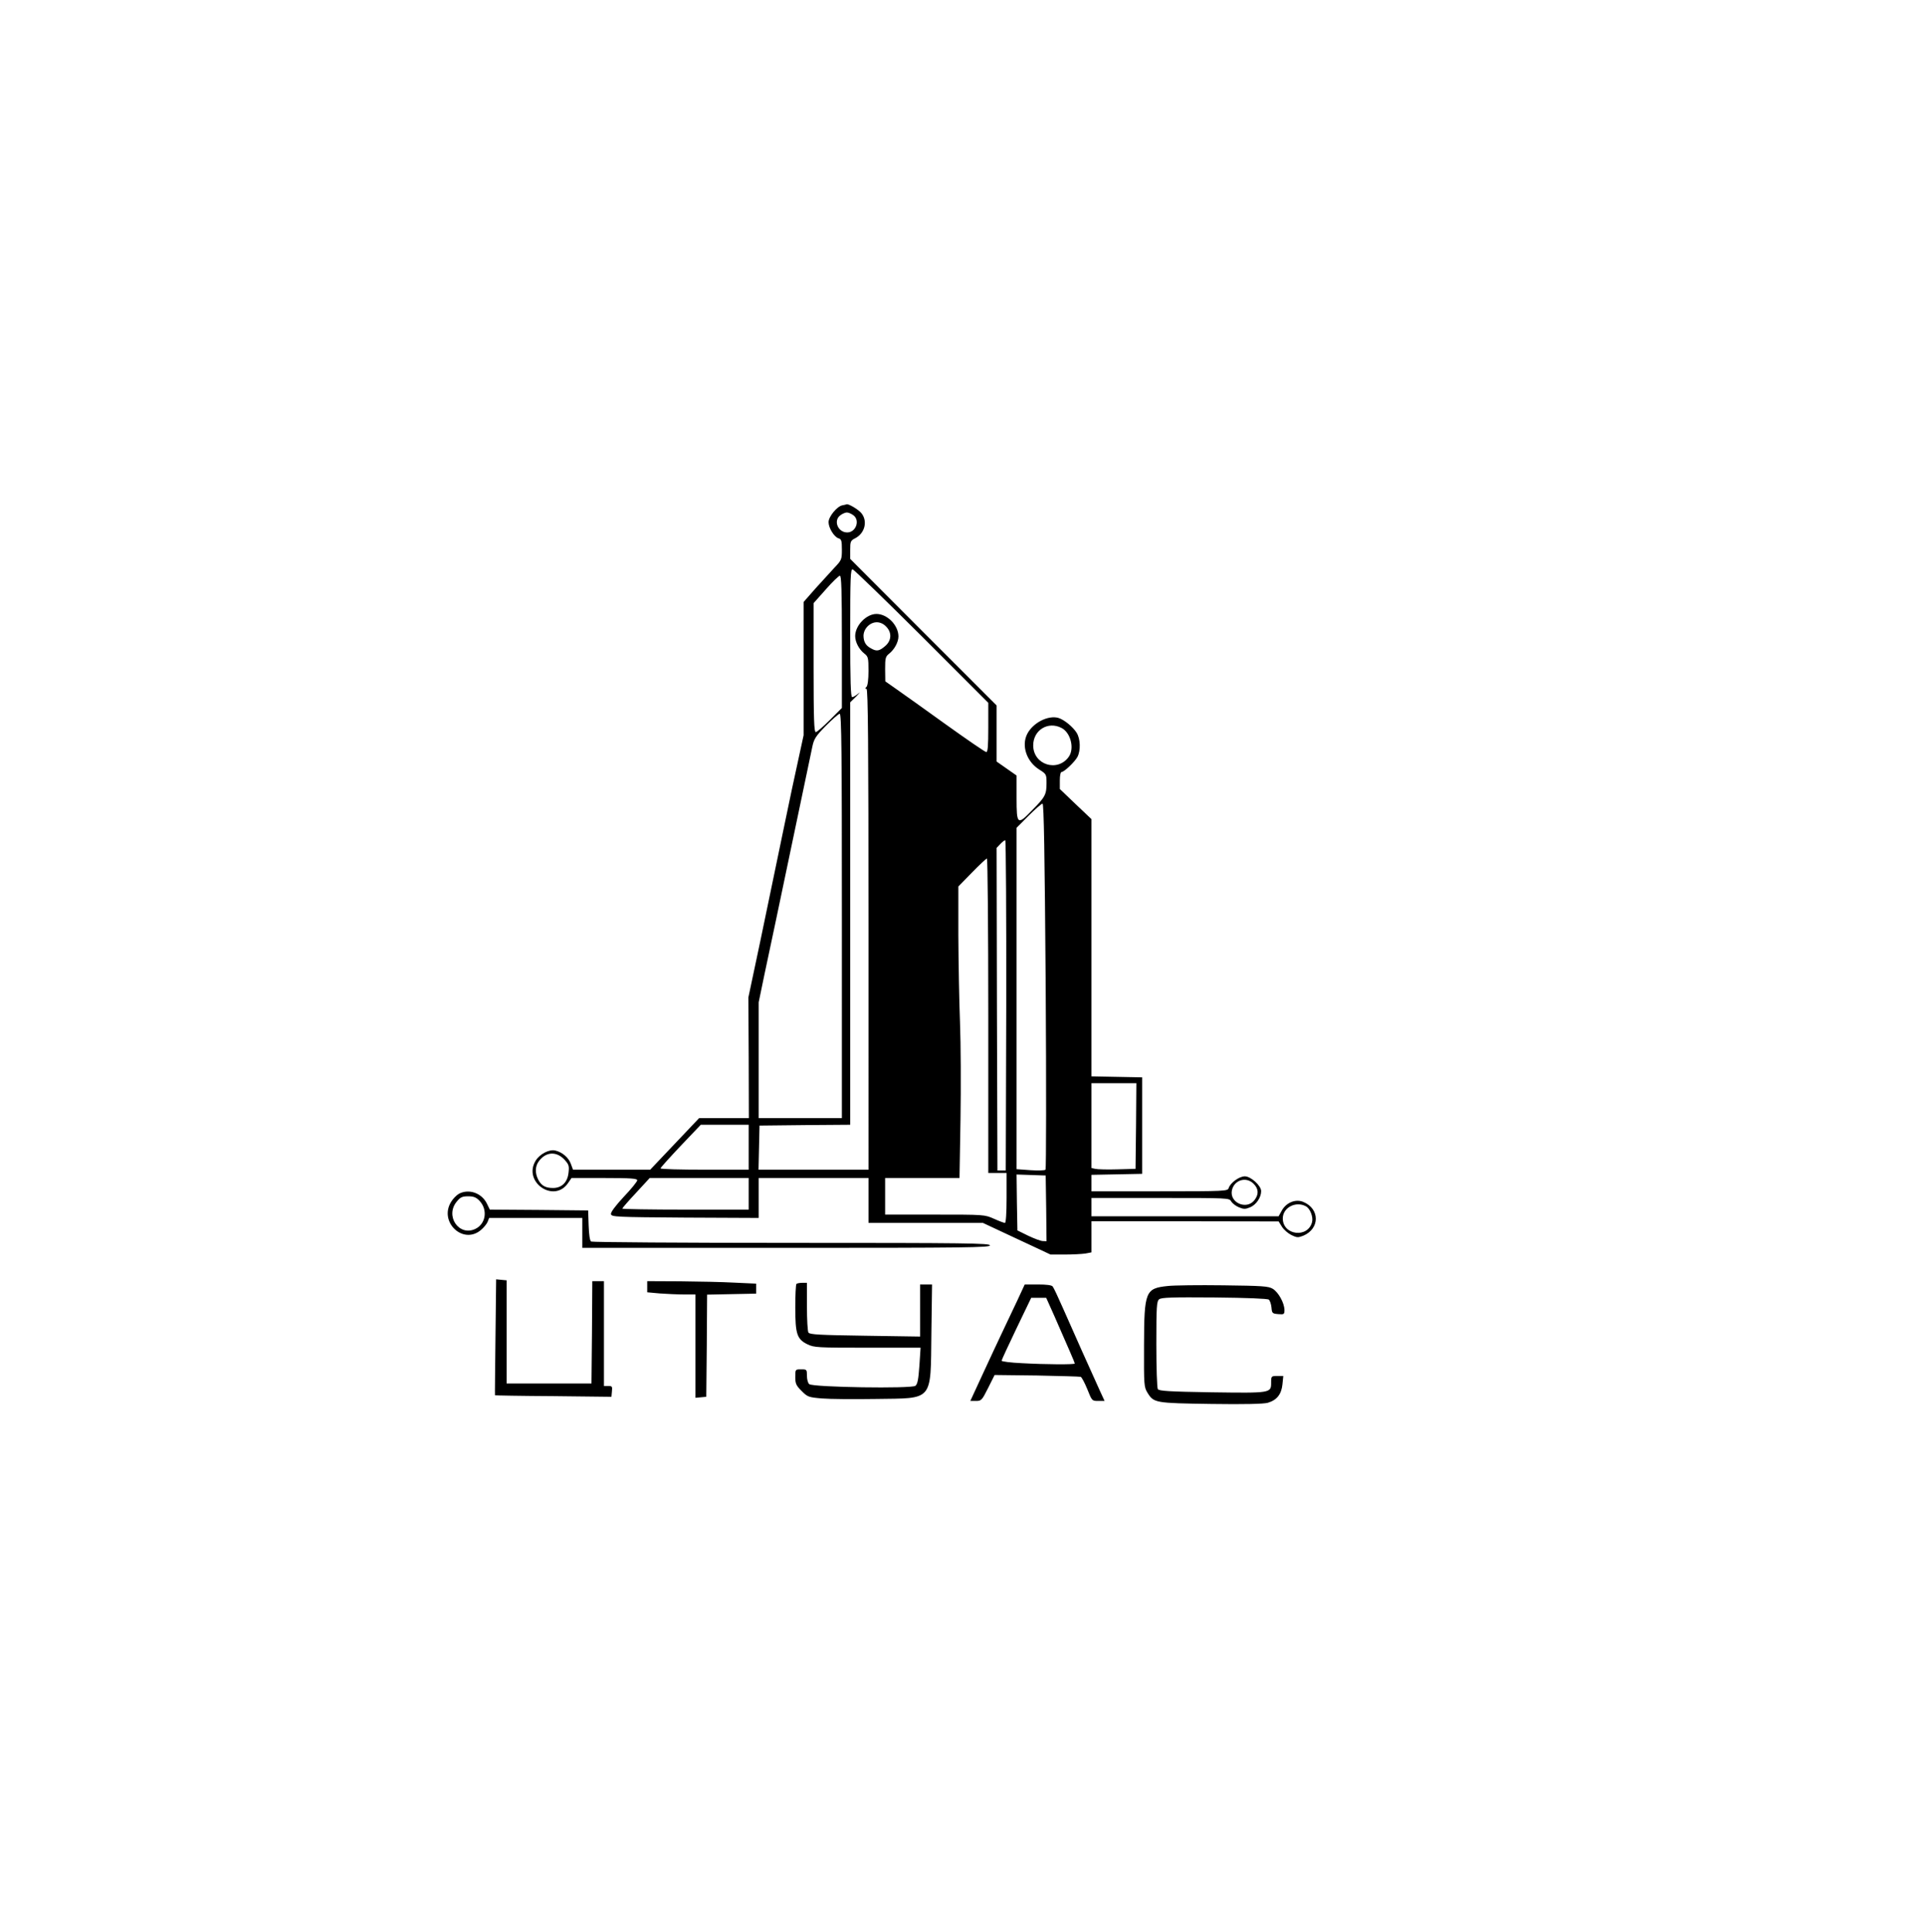 <svg version="1.0" xmlns="http://www.w3.org/2000/svg" width="1542.667" height="1548" viewBox="0 0 1157 1161"><path d="M506.3 303.7c-3.2.6-8.3 6.8-8.3 10.1 0 3.5 3.3 8.8 5.9 9.7 1.8.5 2.1 1.4 2.1 6.8 0 5.9-.2 6.4-4.3 10.7-2.3 2.5-7.5 8.2-11.5 12.6l-7.2 8.2v80.1l-3 13.8c-1.7 7.6-6 27.7-9.5 44.8-3.5 17-9.6 46.3-13.5 65l-7.2 34 .2 36.2.1 36.3h-29.9l-14.7 15.5-14.7 15.5h-46.4l-1.3-3.5c-1.3-3.7-5.1-7-9.3-8-3.6-.9-9.3 2-11.8 6-8 12.9 11.1 26 19.5 13.4l2-2.9h19.8c15.9 0 19.7.3 19.7 1.4 0 .7-3.6 5.2-8.1 9.9-5.1 5.5-7.9 9.3-7.7 10.4.3 1.7 3.2 1.8 44.6 2.1l44.2.2v-24h66v27h68.8l20.3 9.5 20.3 9.5h8.5c4.7 0 10.3-.3 12.4-.6l3.7-.7V734h56.3l56.2.1 2 3.2c1.1 1.8 3.7 4 5.7 5 3.3 1.6 4 1.6 7.1.4 10-4.2 10.1-16.1.1-20.3-4.7-2-10.4.4-13 5.2l-1.9 3.4H656v-11h41.5c41 0 41.4 0 42.5 2.1.7 1.1 2.7 2.7 4.6 3.5 2.9 1.2 3.9 1.2 6.8 0 3.6-1.5 6.6-5.9 6.6-9.7 0-3.3-6.2-8.9-9.8-8.9-3.4 0-8.7 3.9-9.7 7-.6 1.9-1.8 2-41.6 2H656v-9.9l15.3-.3 15.2-.3v-58l-15.2-.3-15.3-.3V492.3l-9.5-9-9.5-9.1v-5.1c0-2.8.4-5.1 1-5.1 1.6 0 8-6.1 9.6-9.1 2-3.9 1.8-10.8-.5-14.5-2.2-3.5-7.4-7.8-10.9-8.9-6.1-1.8-15.3 2.8-18.8 9.6-3.6 7.1-.4 16.6 7.2 21.4 4.3 2.7 4.4 2.9 4.4 8.2 0 6.8-.8 8.3-8.4 16-9.1 9.5-9.6 9.1-9.6-7.1v-13.5l-6-4.2-6-4.2V424l-44-44-44-44.1v-5.4c0-5 .2-5.6 3-7 5.8-3 7.6-10.2 3.8-15-1.7-2.2-7.9-5.9-9-5.4-.2.1-1.3.4-2.5.6zm6.5 5.9c4.3 3 1.7 10.4-3.6 10.4-5.7 0-8.5-7.3-4-10.4 1.2-.9 2.9-1.6 3.8-1.6.9 0 2.6.7 3.8 1.6zm41.2 72.8l40 40v14.8c0 11.2-.3 14.8-1.2 14.8-.7 0-11.6-7.5-24.3-16.6-12.6-9.1-26-18.6-29.7-21.2l-6.7-4.7-.1-7.4c0-6.6.2-7.5 2.5-9.3 3.1-2.5 5.5-6.9 5.5-10.3 0-6.7-6.7-13.5-13.2-13.5-6.1 0-12.8 6.9-12.8 13.3 0 3.6 2.3 8 5.5 10.5 2.3 1.8 2.5 2.6 2.5 10.4 0 5.2-.5 8.9-1.2 9.6-.9.9-.9 1.2 0 1.2s1.2 32.8 1.2 144.5V703h-66.1l.3-13.3.3-13.2 27.3-.3 27.2-.2V422.1l3.8-3.7c2-2.1 2.5-2.8 1.1-1.6-1.4 1.2-3.1 2.2-3.7 2.2-.9 0-1.2-9.5-1.2-38.6 0-33.7.2-38.5 1.5-38.2.8.2 19.5 18.3 41.5 40.2zm-48 3.3v39.8l-7.2 7.2c-4 4-7.8 7.3-8.5 7.3-1 0-1.3-8-1.3-38.8v-38.7l7.3-8.2c3.9-4.5 7.8-8.2 8.5-8.3.9 0 1.2 8.6 1.2 39.7zm26.5-9.2c3.7 3.6 3.4 8.6-.6 11.9-3.4 2.9-5 3.2-8.2 1.4-3.3-1.7-4.6-3.9-4.7-7.6 0-4.3 3.8-8.2 8-8.2 1.9 0 4 .9 5.5 2.5zm-26.5 174V672h-50v-69.6l3.5-16.9c2-9.4 5.1-24.2 7-33 3.9-18.4 20-95.3 21.7-103.5 1-4.8 1.9-6.4 8.2-12.8 3.9-3.9 7.6-7.2 8.3-7.2 1.1 0 1.3 23.7 1.3 121.5zm132-113c5.5 2.8 7.9 12.3 4.4 17.3-6.7 9.5-21.4 4.9-21.4-6.8 0-9.2 8.9-14.7 17-10.5zm-9.5 155.1c.4 60.3.3 110-.1 110.4-.5.5-4.6.6-9.1.3l-8.3-.6V497.5l7.2-7.2c4-4 7.8-7.3 8.4-7.3.8 0 1.3 29 1.9 109.6zm-23.7 11.6l-.3 99.3h-5l-.3-96.9-.2-97 2.2-2.3c1.2-1.3 2.5-2.3 3-2.3.4 0 .7 44.7.6 99.2zm-10.8 6.3V705h11v15c0 9-.4 15-1 15-.5 0-3.5-1.1-6.6-2.5-5.6-2.5-5.8-2.5-35.5-2.5H532v-22h44.7l.6-35.3c.3-19.3.2-45.6-.3-58.2-.5-12.7-.9-36.2-1-52.4v-29.3l8.2-8.4c4.5-4.6 8.5-8.4 9-8.4.4 0 .8 42.5.8 94.5zm88.8 66.2l-.3 25.8-11 .3c-6 .2-12 0-13.2-.3l-2.3-.5v-51h27l-.2 25.7zM450 689.5V703h-26.5c-14.6 0-26.5-.3-26.5-.8 0-.4 5.4-6.4 12.1-13.5l12.1-12.7H450v13.5zm-110.6 7.6c2.5 2.8 2.8 3.7 2.3 7.8-.6 5.7-4.1 9.1-9.3 9.1-4.6 0-7-1.4-8.9-5-2.1-4.1-1.9-8.3.6-11.4 4.3-5.5 10.5-5.7 15.3-.5zm289.4 29.1l.2 19.8-2.2-.1c-1.3 0-5.2-1.5-8.8-3.2l-6.5-3.2-.3-16.8-.2-16.8 8.7.3 8.8.3.3 19.7zM450 717.5v9.5h-38c-20.9 0-38-.3-38-.6s3.7-4.6 8.3-9.5l8.2-8.9H450v9.5zm303.5-6c3 3 3.2 6.4.4 9.9-4.7 5.9-14.9 1.5-13.5-5.9 1.3-6.3 8.6-8.6 13.1-4zm31.4 13.5c2.5 1.3 4.5 6.4 3.7 9.5-2.5 9.8-17.6 8-17.6-2.2 0-6.5 7.8-10.6 13.9-7.3z"/><path d="M275.8 717.5c-1.4.8-3.6 3-4.7 4.9-7.4 12 7.2 25.9 17.9 16.9 1.7-1.4 3.6-3.7 4.1-5l.9-2.3h56v18h122.5c108.2 0 122.5-.2 122.5-1.5s-13.9-1.5-119.2-1.5c-65.6 0-119.8-.4-120.5-.8-.8-.5-1.3-4.1-1.5-9.7l-.3-9-29.6-.3-29.5-.2-1.7-3.5c-3.1-6.5-10.9-9.2-16.9-6zm12.4 4.2c5.1 5.4 3.8 13.9-2.5 16.9-9.9 4.7-18.4-7.9-11.1-16.5 2.1-2.6 3.3-3.1 6.8-3.1 3.3 0 4.8.6 6.8 2.7zm9.6 82c-.2 19.1-.4 34.9-.3 34.9 0 .1 15.8.4 35 .5l35 .4.3-3.3c.3-2.9.1-3.2-2.2-3.2H363v-63h-7l-.2 30.7-.3 30.8h-51v-62l-3.2-.3-3.1-.3-.4 34.8zm91.2-30.3v3.3l7.7.7c4.2.3 10.7.6 14.5.6h6.8v62.1l3.3-.3 3.2-.3.3-30.7.2-30.7 14.8-.3 14.7-.3v-6l-13-.6c-7.1-.4-21.9-.7-32.7-.8L389 770v3.4zm89.7-1.7c-.4.3-.7 6.7-.7 14.1 0 16 1 19.1 7.4 22.2 4 1.9 6 2 36.1 2h31.8l-.7 10.7c-.6 8.4-1.1 11.1-2.4 12.2-2.3 1.8-61.5.9-63.8-1-.8-.6-1.4-2.9-1.4-5 0-3.8-.1-3.9-3.5-3.9-3.5 0-3.5 0-3.5 4.6 0 4 .5 5.1 3.8 8.4 3.6 3.6 4.1 3.8 12.2 4.5 4.7.4 19.3.5 32.5.3 34.8-.5 32.8 1.9 33.3-39.6l.4-29.2H553v31.3l-33.1-.5c-27-.4-33.2-.7-34-1.9-.5-.8-.9-7.8-.9-15.7V771h-2.8c-1.6 0-3.2.3-3.5.7zm132.8 9.8c-2.5 5.2-6.6 13.9-9.1 19.2-2.6 5.4-7.9 16.9-11.9 25.5l-7.3 15.8h3.4c3.2 0 3.6-.4 7.3-7.8l3.9-7.8 25.4.3c13.9.3 25.8.6 26.3.8.6.1 2.4 3.5 4 7.4 2.8 7 2.8 7.1 6.6 7.1h3.8l-2.9-6.3c-4.7-10.3-16.4-36.4-22-49.2-2.9-6.6-5.7-12.6-6.3-13.3-.6-.8-3.7-1.2-8.9-1.2h-7.9l-4.4 9.5zm22.1 9.2c8.6 19.6 12.4 28.3 12.4 28.8 0 .7-17.6.6-31.8-.2-6.7-.3-12.2-1-12.2-1.5 0-.4 4-9.1 8.9-19.3l8.9-18.5h9l4.8 10.7zm68.4-17.8c-13.6 1.4-14.3 3.1-14.4 35.6-.1 24.2 0 25.1 2.1 28.6 3.8 6.1 4.6 6.2 38.2 6.7 20.2.3 31.7 0 34.1-.7 5.4-1.6 8.2-5.1 8.8-11.1l.5-5h-3.7c-3.5 0-3.6.1-3.6 4 0 6.3-.2 6.3-35.8 5.8-25.4-.4-31.6-.8-32.3-1.9-.5-.8-.9-12.9-.9-27 0-22.7.2-25.8 1.7-27 1.3-1.1 7.6-1.3 33.2-1.1 19.9.2 31.9.7 32.7 1.3.7.6 1.4 2.7 1.6 4.7.3 3.5.5 3.7 4.1 4 3.4.3 3.7.1 3.7-2.4 0-4.2-3.6-10.7-7-12.8-2.7-1.6-6.2-1.8-29.8-2.1-14.7-.2-29.6 0-33.2.4z"/></svg>